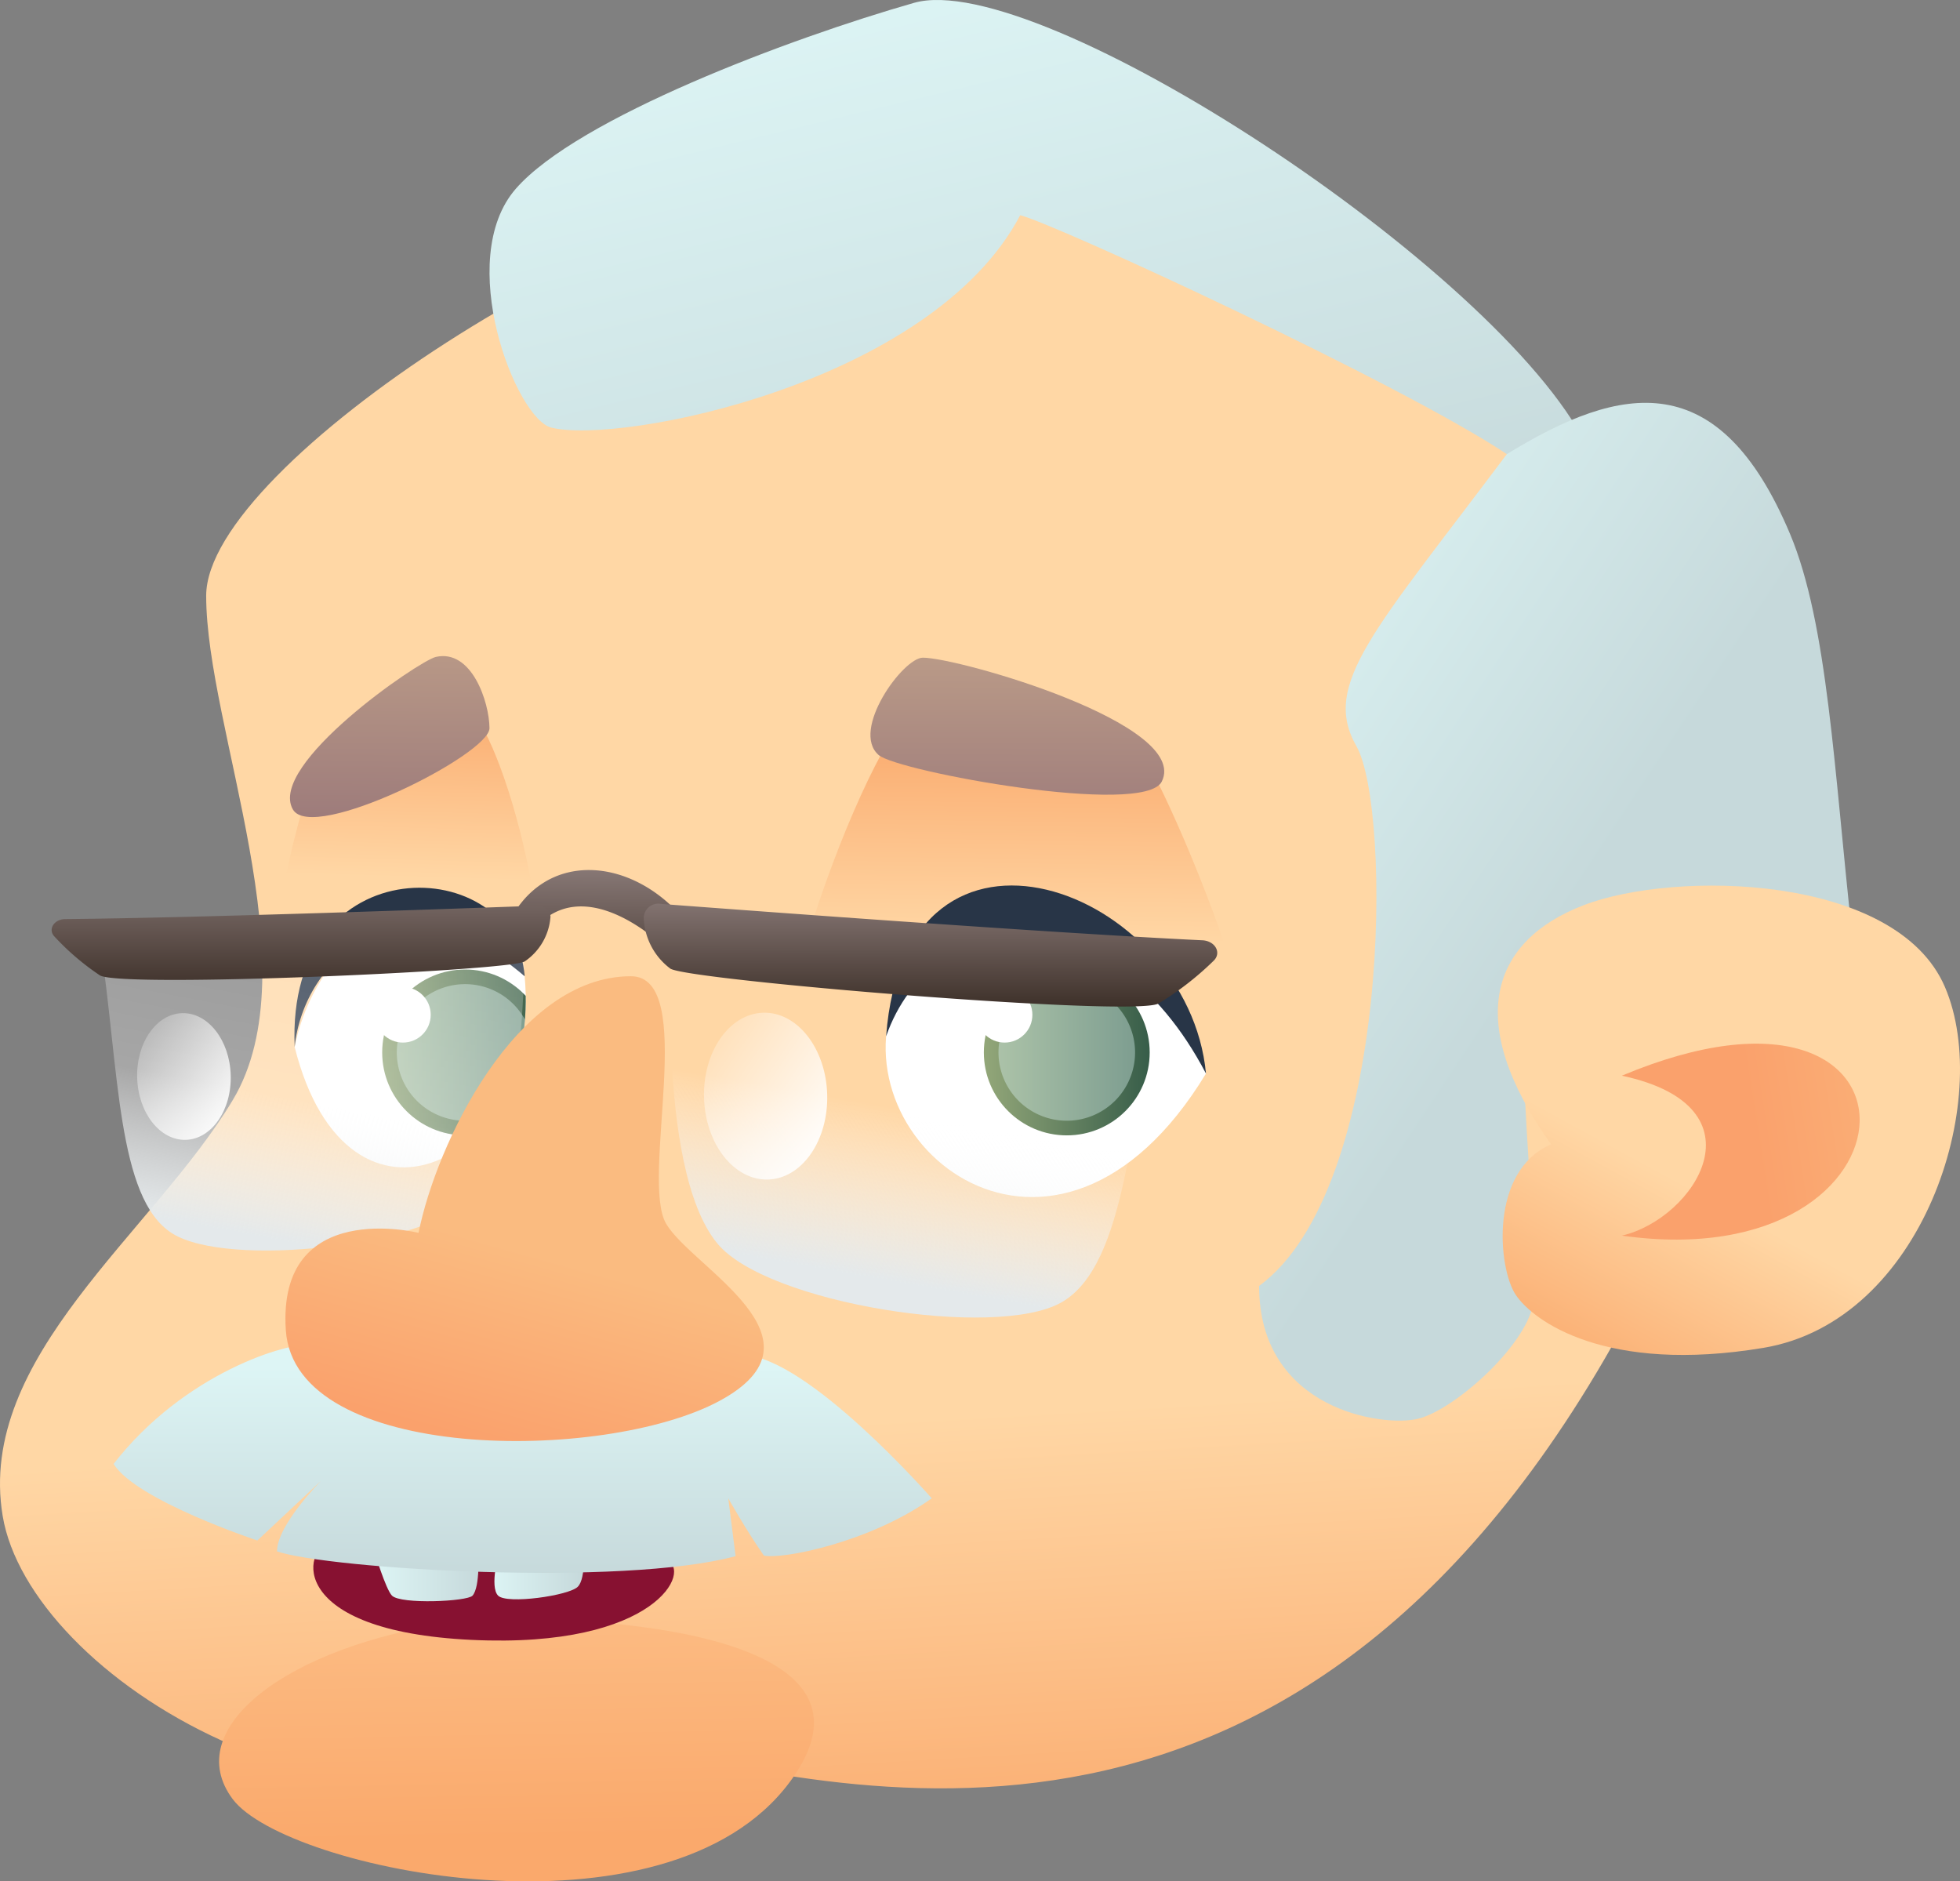<svg id="Group_13253" data-name="Group 13253" xmlns="http://www.w3.org/2000/svg" xmlns:xlink="http://www.w3.org/1999/xlink" width="172.786" height="165.837" viewBox="0 0 172.786 165.837">
  <rect x="0" y="0" width="172.786" height="165.837" fill="#808080" stroke="none"/>
  <defs>
    <linearGradient id="linear-gradient" x1="0.473" y1="0.224" x2="0.524" y2="0.986" gradientUnits="objectBoundingBox">
      <stop offset="0.641" stop-color="#ffd7a5"/>
      <stop offset="1" stop-color="#faa96c"/>
    </linearGradient>
    <linearGradient id="linear-gradient-2" x1="0.358" y1="-3.984" x2="0.506" y2="0.67" xlink:href="#linear-gradient"/>
    <linearGradient id="linear-gradient-3" x1="0.111" y1="0.12" x2="0.725" y2="1.269" gradientUnits="objectBoundingBox">
      <stop offset="0" stop-color="#ddf5f5"/>
      <stop offset="1" stop-color="#c6d9db"/>
    </linearGradient>
    <linearGradient id="linear-gradient-4" x1="0.078" y1="0.071" x2="0.478" y2="0.551" xlink:href="#linear-gradient-3"/>
    <linearGradient id="linear-gradient-5" x1="0.498" y1="0.907" x2="0.507" y2="0.047" xlink:href="#linear-gradient"/>
    <linearGradient id="linear-gradient-6" x1="0" y1="0.5" x2="1" y2="0.5" xlink:href="#linear-gradient-3"/>
    <linearGradient id="linear-gradient-7" x1="0" y1="0.5" x2="1" y2="0.5" xlink:href="#linear-gradient-3"/>
    <linearGradient id="linear-gradient-8" x1="0.494" y1="0.991" x2="0.51" y2="0.016" xlink:href="#linear-gradient"/>
    <linearGradient id="linear-gradient-9" x1="0.502" y1="0.102" x2="0.499" y2="0.955" xlink:href="#linear-gradient-3"/>
    <clipPath id="clip-path">
      <path id="Path_5085" data-name="Path 5085" d="M552.22,362.267c-4.671-11.7-17.931-5.459-20.272,6.239C536.628,387.227,553.789,378.647,552.22,362.267Z" transform="translate(-531.948 -356.015)" fill="none"/>
    </clipPath>
    <linearGradient id="linear-gradient-10" y1="0.5" x2="1" y2="0.5" gradientUnits="objectBoundingBox">
      <stop offset="0" stop-color="#93a779"/>
      <stop offset="1" stop-color="#375d49"/>
    </linearGradient>
    <linearGradient id="linear-gradient-11" x1="31.028" y1="-15.149" x2="31.049" y2="-15.984" gradientUnits="objectBoundingBox">
      <stop offset="0" stop-color="#ddf5f5" stop-opacity="0.4"/>
      <stop offset="1" stop-color="#c6d9db" stop-opacity="0"/>
    </linearGradient>
    <linearGradient id="linear-gradient-13" x1="31.021" y1="-14.981" x2="31.042" y2="-15.817" xlink:href="#linear-gradient-11"/>
    <linearGradient id="linear-gradient-14" x1="0.508" y1="-0.818" x2="0.493" y2="2.072" gradientUnits="objectBoundingBox">
      <stop offset="0" stop-color="#cfb191"/>
      <stop offset="1" stop-color="#835f6f"/>
    </linearGradient>
    <linearGradient id="linear-gradient-15" x1="0.513" y1="-0.731" x2="0.49" y2="1.729" xlink:href="#linear-gradient-14"/>
    <linearGradient id="linear-gradient-16" x1="0.79" y1="-0.167" x2="0.174" y2="1.008" xlink:href="#linear-gradient"/>
    <linearGradient id="linear-gradient-17" x1="1.303" y1="0.353" x2="0.399" y2="0.502" gradientUnits="objectBoundingBox">
      <stop offset="0.188" stop-color="#fabb80"/>
      <stop offset="1" stop-color="#faa16c"/>
    </linearGradient>
    <linearGradient id="linear-gradient-18" x1="0.519" y1="-0.555" x2="0.479" y2="1.928" gradientUnits="objectBoundingBox">
      <stop offset="0.224" stop-color="#938381"/>
      <stop offset="1" stop-color="#1c1007"/>
    </linearGradient>
    <linearGradient id="linear-gradient-19" x1="0.629" y1="-0.259" x2="0.323" y2="0.958" gradientUnits="objectBoundingBox">
      <stop offset="0.224" stop-color="#fff" stop-opacity="0.2"/>
      <stop offset="0.657" stop-color="#fff" stop-opacity="0.302"/>
      <stop offset="1" stop-color="#e4e9eb"/>
    </linearGradient>
    <linearGradient id="linear-gradient-20" x1="0.508" y1="-1.289" x2="0.493" y2="1.676" xlink:href="#linear-gradient-18"/>
    <linearGradient id="linear-gradient-21" x1="0.502" y1="0.49" x2="0.4" y2="0.925" gradientUnits="objectBoundingBox">
      <stop offset="0" stop-color="#fff" stop-opacity="0"/>
      <stop offset="1" stop-color="#e4e9eb"/>
    </linearGradient>
    <linearGradient id="linear-gradient-22" x1="0.506" y1="-0.662" x2="0.494" y2="1.343" xlink:href="#linear-gradient-18"/>
    <linearGradient id="linear-gradient-23" x1="0.076" y1="0.089" x2="0.956" y2="0.942" gradientUnits="objectBoundingBox">
      <stop offset="0" stop-color="#fff" stop-opacity="0.2"/>
      <stop offset="1" stop-color="#fff"/>
    </linearGradient>
    <linearGradient id="linear-gradient-25" x1="0.763" y1="-0.081" x2="0.427" y2="0.983" gradientUnits="objectBoundingBox">
      <stop offset="0.641" stop-color="#fabb80"/>
      <stop offset="1" stop-color="#faa16c"/>
    </linearGradient>
  </defs>
  <path id="Path_5072" data-name="Path 5072" d="M590.246,318.909c-17.32,0-55.381,24.18-55.381,35.88s9.361,32.76,2.341,44.46-22.621,22.619-20.28,36.66,30.419,31.98,56.16,20.28c21.06,4.68,62.4,14.819,90.48-44.46C687.01,362.234,645.626,318.909,590.246,318.909Z" transform="translate(-516.689 -302.276)" fill="url(#linear-gradient)"/>
  <path id="Path_5073" data-name="Path 5073" d="M548.738,393.245c-14.691,2.1-24.18,9.36-19.5,15.6s38.219,13.26,49.14-1.559S554.2,392.465,548.738,393.245Z" transform="translate(-508.72 -250.252)" fill="url(#linear-gradient-2)"/>
  <path id="Path_5074" data-name="Path 5074" d="M638.742,348.39c-7.8-15.6-48.36-42.119-59.279-39s-29.641,10.139-35.1,16.38,0,20.28,3.12,21.06c6.1,1.525,33.54-3.9,41.34-18.721,3.12.78,33.54,14.821,42.9,21.06Z" transform="translate(-498.885 -309.139)" fill="url(#linear-gradient-3)"/>
  <path id="Path_5075" data-name="Path 5075" d="M603.732,334.52c-11.7,15.6-16.38,20.282-13.261,25.741s3.12,39-8.58,47.581c0,10.919,10.921,12.48,14.041,11.7s9.36-6.241,10.139-10.141-2.339-26.553,0-30.436,22.621-7,28.08-2.324c-1.559-14.041-2.116-27.159-5.459-35.1C622.451,326.721,613.871,328.281,603.732,334.52Z" transform="translate(-470.894 -294.489)" fill="url(#linear-gradient-4)"/>
  <path id="Path_5076" data-name="Path 5076" d="M570.567,345.026c-4.68.78-15.7,30.937-13.309,37.7s34.748,23.562,42.169,1.3c2.341-7.019-9.388-33.7-10.934-34.4S570.567,345.026,570.567,345.026Z" transform="translate(-488.43 -283.933)" fill="url(#linear-gradient-5)"/>
  <path id="Path_5077" data-name="Path 5077" d="M534.391,389.365c-2.412.518-3.9,7.8,12.48,8.58s19.5-6.239,17.16-7.019S545.311,387.026,534.391,389.365Z" transform="translate(-505.294 -253.393)" fill="#871131"/>
  <path id="Path_5078" data-name="Path 5078" d="M536.072,389.47s1.008,3.349,1.559,3.9c.781.781,6.639.521,7.1,0,.7-.78.5-3.9.5-3.9h-9.16" transform="translate(-503.075 -252.718)" fill="url(#linear-gradient-6)"/>
  <path id="Path_5079" data-name="Path 5079" d="M542.7,389.675s-.863,3.12-.082,3.9,6.239,0,7.019-.78.482-3.617.482-3.617S542.787,389.675,542.7,389.675Z" transform="translate(-498.705 -252.923)" fill="url(#linear-gradient-7)"/>
  <path id="Path_5080" data-name="Path 5080" d="M548.4,346.115c3.052,2.761,9.339,23.932,4.845,36.153s-18.753,8.321-21.754-1.038,2.252-28.08,3-28.86S545.8,343.761,548.4,346.115Z" transform="translate(-506.937 -283.477)" fill="url(#linear-gradient-8)"/>
  <path id="Path_5081" data-name="Path 5081" d="M578.066,379.683c5.708.153,16.629,12.633,16.629,12.633-5.459,3.9-13.227,5.41-14.8,5.046-1.593-2.29-3.136-5.046-3.136-5.046l.647,5.1c-10.008,2.7-35.748,1.142-40.427-.419,0-2.339,3.9-6.239,3.9-6.239l-5.635,5.277s-10.7-3.544-12.671-6.752c6.19-7.972,15.35-10.789,17.607-10.509S578.066,379.683,578.066,379.683Z" transform="translate(-512.558 -260.244)" fill="url(#linear-gradient-9)"/>
  <g id="Group_13249" data-name="Group 13249" transform="translate(25.955 78.252)">
    <path id="Path_5082" data-name="Path 5082" d="M552.22,362.267c-4.671-11.7-17.931-5.459-20.272,6.239C536.628,387.227,553.789,378.647,552.22,362.267Z" transform="translate(-531.926 -354.467)" fill="#fff"/>
    <path id="Path_5083" data-name="Path 5083" d="M552.229,362.906c-10.91-9.359-19.492-1.559-20.272,6.239C531.177,351.206,551.439,351.986,552.229,362.906Z" transform="translate(-531.935 -355.106)" fill="#283547"/>
    <g id="Group_13248" data-name="Group 13248" transform="translate(0.022 1.548)">
      <g id="Group_13247" data-name="Group 13247" clip-path="url(#clip-path)">
        <g id="Group_13246" data-name="Group 13246" transform="translate(7.092 5.66)">
          <circle id="Ellipse_260" data-name="Ellipse 260" cx="7.31" cy="7.31" r="7.31" transform="translate(0.623)" fill="url(#linear-gradient-10)"/>
          <path id="Path_5084" data-name="Path 5084" d="M549.273,365.89a6.02,6.02,0,1,1-6.244-5.788A6.018,6.018,0,0,1,549.273,365.89Z" transform="translate(-535.325 -358.808)" fill="url(#linear-gradient-11)"/>
          <circle id="Ellipse_261" data-name="Ellipse 261" cx="2.451" cy="2.451" r="2.451" transform="translate(0 1.539)" fill="#fff"/>
        </g>
      </g>
    </g>
  </g>
  <g id="Group_13251" data-name="Group 13251" transform="translate(78.075 78.054)">
    <path id="Path_5086" data-name="Path 5086" d="M563.493,363.308c5.461-12.48,25.741-5.459,27.3,7.02C577.534,392.168,558.034,376.57,563.493,363.308Z" transform="translate(-562.552 -353.751)" fill="#fff"/>
    <path id="Path_5087" data-name="Path 5087" d="M562.576,368.286c1.682-22.457,26.642-13.1,28.2,3.282C582.2,355.188,566.6,356.747,562.576,368.286Z" transform="translate(-562.535 -354.989)" fill="#283547"/>
    <g id="Group_13250" data-name="Group 13250" transform="translate(8.034 7.406)">
      <circle id="Ellipse_262" data-name="Ellipse 262" cx="7.31" cy="7.31" r="7.31" transform="translate(0.623)" fill="url(#linear-gradient-10)"/>
      <path id="Path_5088" data-name="Path 5088" d="M580.432,365.89a6.02,6.02,0,1,1-6.246-5.788A6.021,6.021,0,0,1,580.432,365.89Z" transform="translate(-566.482 -358.808)" fill="url(#linear-gradient-13)"/>
      <circle id="Ellipse_263" data-name="Ellipse 263" cx="2.451" cy="2.451" r="2.451" transform="translate(0 1.539)" fill="#fff"/>
    </g>
  </g>
  <path id="Path_5089" data-name="Path 5089" d="M562.487,351.773c1.672,1.454,23.4,5.459,24.96,2.341,2.54-5.08-17.939-10.921-21.06-10.921C564.642,343.193,559.986,349.6,562.487,351.773Z" transform="translate(-485.03 -285.221)" fill="url(#linear-gradient-14)"/>
  <path id="Path_5090" data-name="Path 5090" d="M544.566,343.184c-1.491.337-14.858,9.508-12.606,13.443,1.719,3,17.349-4.855,17.333-7.165S547.719,342.471,544.566,343.184Z" transform="translate(-506.142 -285.278)" fill="url(#linear-gradient-15)"/>
  <path id="Path_5091" data-name="Path 5091" d="M598.949,377.8c-7.8-10.921-5.211-17.965,2.853-21.073s27.583-2.773,31.865,7.2-1.958,29.473-16,31.813c-13.849,2.308-20.28-2.341-21.839-4.68S593.488,380.142,598.949,377.8Z" transform="translate(-462.211 -276.93)" fill="url(#linear-gradient-16)"/>
  <path id="Path_5092" data-name="Path 5092" d="M600.677,366c12.831,2.749,6.414,12.614,0,14.1C628.168,383.981,629.086,354.092,600.677,366Z" transform="translate(-457.7 -271.182)" fill="url(#linear-gradient-17)"/>
  <g id="Group_13252" data-name="Group 13252" transform="translate(4.553 76.692)">
    <path id="Path_5093" data-name="Path 5093" d="M542.945,359.144c3.12-6.813,10.921-6.193,15.6-.618a12.284,12.284,0,0,0-.912,3.171c-4.549-4.411-10.008-6.447-13.128-1.093C542.945,360.164,542.945,359.144,542.945,359.144Z" transform="translate(-502.8 -354.19)" fill="url(#linear-gradient-18)"/>
    <path id="Path_5094" data-name="Path 5094" d="M521.868,358.623c1.706,11.285,1.471,22.672,6.367,25.748s22.456,1.175,26.472-3.217c5.146-5.63,4.584-24.332,4.584-24.332Z" transform="translate(-517.604 -352.341)" fill="url(#linear-gradient-19)"/>
    <path id="Path_5095" data-name="Path 5095" d="M520.56,357.215c12.049-.112,35.674-.962,41.517-1.176.749-.027,1.335.487,1.253,1.079a5.211,5.211,0,0,1-2.262,3.827c-1.2.831-35.431,2.351-37.44,1.238a22.378,22.378,0,0,1-4.006-3.418C519.005,358.137,519.559,357.225,520.56,357.215Z" transform="translate(-519.363 -352.892)" fill="url(#linear-gradient-20)"/>
    <path id="Path_5096" data-name="Path 5096" d="M594.634,361.1c-2.6,12.9-2.966,26.024-8.776,29.292s-25.925.092-30.3-5.19c-5.611-6.772-3.914-28.276-3.914-28.276Z" transform="translate(-496.861 -352.27)" fill="url(#linear-gradient-21)"/>
    <path id="Path_5097" data-name="Path 5097" d="M599.271,359.152c-13.867-.666-41.013-2.7-47.725-3.206a1.286,1.286,0,0,0-1.52,1.187,5.851,5.851,0,0,0,2.336,4.508c1.326,1.011,40.635,4.286,43.025,3.095a26.727,26.727,0,0,0,4.855-3.757C601,360.284,600.423,359.208,599.271,359.152Z" transform="translate(-497.83 -352.96)" fill="url(#linear-gradient-22)"/>
    <ellipse id="Ellipse_264" data-name="Ellipse 264" cx="5.431" cy="7.355" rx="5.431" ry="7.355" transform="translate(57.296 12.736) rotate(-1.68)" fill="url(#linear-gradient-23)"/>
    <ellipse id="Ellipse_265" data-name="Ellipse 265" cx="4.125" cy="5.586" rx="4.125" ry="5.586" transform="translate(7.376 12.736) rotate(-1.68)" fill="url(#linear-gradient-23)"/>
  </g>
  <path id="Path_5098" data-name="Path 5098" d="M561.925,359.688c5.939,0,.78,17.939,3.119,21.839s14.821,10.141,4.68,15.6-37.44,5.461-38.219-6.239,11.7-8.58,11.7-8.58C544.764,374.509,551.785,359.688,561.925,359.688Z" transform="translate(-506.308 -273.635)" fill="url(#linear-gradient-25)"/>
</svg>
